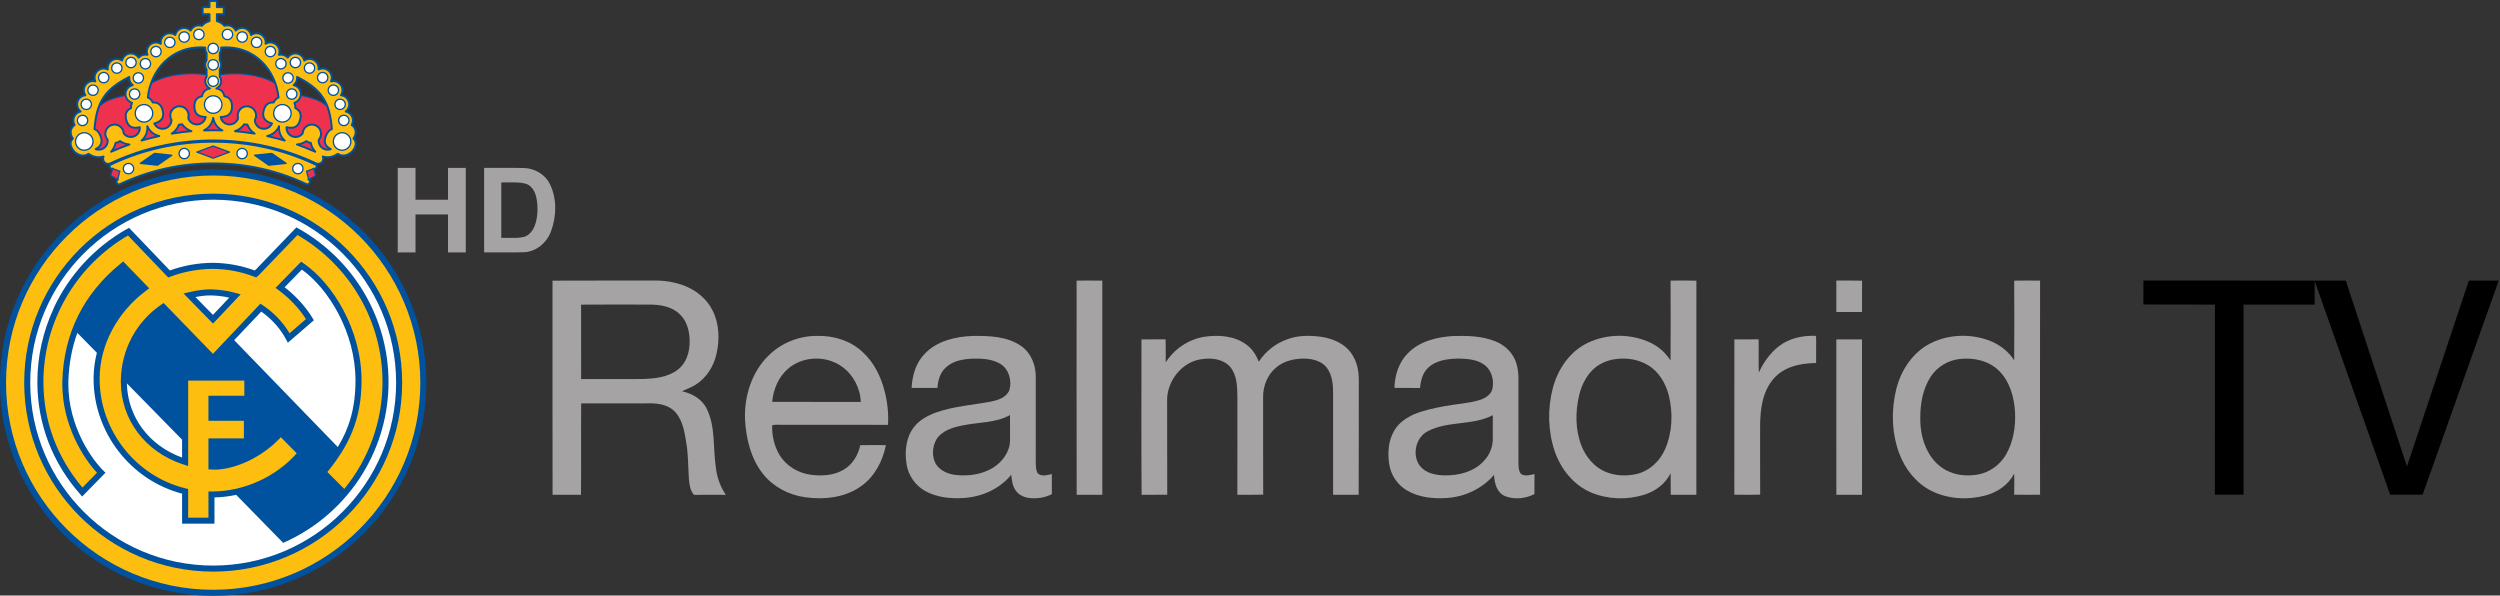 <?xml version="1.0" encoding="UTF-8"?>
<svg id="svg43" width="1643.4pt" height="391.5pt" version="1.1" viewBox="0 0 1643.4 391.5" xmlns="http://www.w3.org/2000/svg" xmlns:cc="http://creativecommons.org/ns#" xmlns:dc="http://purl.org/dc/elements/1.1/" xmlns:rdf="http://www.w3.org/1999/02/22-rdf-syntax-ns#">
 <rect x="0" y="0" width="1643.4" height="391.5" fill="#333333" stroke="none"/>
 <g id="g1015" transform="matrix(.751 0 0 .751 -66.566 -18.343)">
  <g id="g998">
   <g id="#a5a3a4ff" fill="#a5a3a4">
    <path id="path17" d="m572.25 270.08c29.57-0.19 59.15 0 88.72-0.11 8.77-0.08 17.62 1.18 25.87 4.24 10.84 3.97 20.59 11.72 25.65 22.24 5.75 11.57 6.17 25.17 3.34 37.6-2.38 10.98-8.86 21.29-18.52 27.24-3.66 2.34-7.83 3.65-11.68 5.6 9 1.99 17.84 7.05 21.81 15.74 7.55 15.72 5.24 33.69 7.73 50.49 0.93 8.74 3.82 17.21 8.81 24.46-9.29-0.07-18.58-0.14-27.86 0.02-3.47-3.7-3.95-9.02-4.49-13.81-0.77-11.28-0.47-22.66-2.63-33.8-1.54-9.72-3.68-20.64-11.78-27.15-7.45-5.82-17.33-5.51-26.27-5.32-17.87-0.01-35.74 0.01-53.61-0.01-0.24 26.67 0.09 53.36-0.16 80.03-8.3-0.06-16.59 0-24.88-0.03-0.12-62.48-0.04-124.95-0.05-187.43m25.02 21c0 21.72-0.05 43.44 0.03 65.16 17.88-0.07 35.75 0.05 53.62-0.05 10.68-0.38 22.28-1.43 31.01-8.23 7.64-5.73 10.47-15.74 10.35-24.92-0.01-8.5-2.25-17.68-8.72-23.62-6.93-6.84-17.21-8.4-26.55-8.39-19.92-0.02-39.83-0.11-59.74 0.05z"/>
    <path id="path19" d="m1031 270.04c7.5-0.07 15-0.11 22.5 0.02 0.02 62.49 0.04 124.98-0.01 187.47-7.48-0.04-14.95 0-22.43-0.02-0.16-62.49-0.04-124.98-0.06-187.47z"/>
    <path id="path21" d="m1550.9 270.05c7.53-0.09 15.07-0.14 22.61 0.04-0.02 62.48 0.03 124.96-0.03 187.44-7.48-0.03-14.95 0-22.42-0.01-0.13-6.32-0.12-12.63-0.13-18.95-4.51 9.44-13.52 16.02-23.38 18.99-15 4.6-31.7 4.02-46.2-2.05-15.37-6.49-26.55-20.56-31.87-36.11-5.98-17.81-6.34-37.38-1.58-55.51 4.41-16.47 14.9-32.02 30.64-39.42 17.28-8.29 38.49-8.14 55.68 0.37 6.76 3.45 12.61 8.7 16.66 15.14 0.16-23.31 0.15-46.62 0.02-69.93m-46.55 68.52c-6.76 0.59-13.34 3.03-18.79 7.08-7.62 6.02-12.29 15.02-14.58 24.33-3.55 14.75-3.61 30.78 2.09 45.01 3.77 9.38 10.7 17.74 19.99 22.02 8.72 3.94 18.78 4.44 28.05 2.33 11.35-2.69 20.64-11.4 25.12-22.04 6.32-14.66 6.91-31.5 3.09-46.9-2.74-10.53-8.7-20.87-18.34-26.43-7.92-4.78-17.52-6.36-26.63-5.4z"/>
    <path id="path23" d="m1696 270c7.51 0.04 15.02-0.12 22.53 0.11-0.06 9.14 0.01 18.27-0.04 27.41-7.5-0.01-14.99-0.01-22.47 0.01-0.06-9.18-0.04-18.36-0.02-27.53z"/>
    <path id="path25" d="m1851.7 270.08c7.54-0.15 15.09-0.12 22.65-0.03-0.12 62.47-0.09 124.94-0.02 187.41-7.56 0.07-15.12 0.12-22.67-0.01 0.16-6.16 0.15-12.33 0.05-18.49-4.93 9.68-14.48 16.2-24.77 19.07-15.75 4.27-33.23 3.33-47.94-4.01-13.22-6.78-23.03-19.16-28.04-33-6.59-17.97-7.04-37.96-2.39-56.44 4.23-16.55 14.63-32.1 30.21-39.81 16.05-7.99 35.59-8.41 52.2-1.83 8.38 3.41 15.73 9.23 20.71 16.82 0.13-23.22 0.12-46.45 0.01-69.68m-47.22 68.53c-10.49 1.01-20.37 6.89-26.05 15.8-6.7 10.52-8.98 23.3-8.94 35.61-0.14 9.99 1.69 20.17 6.37 29.07 4.04 7.99 10.71 14.82 19.05 18.26 7.85 3.5 16.79 3.85 25.17 2.41 10.16-1.89 19.18-8.44 24.38-17.33 6.5-11.27 8.65-24.6 7.95-37.46-0.74-12.83-4.43-26.34-13.71-35.67-8.74-9.01-22.06-12.02-34.22-10.69z"/>
    <path id="path27" d="m1645.6 327.55c9.06-7.03 20.91-9.62 32.21-9.17 0.94 1.26 0.3 3.13 0.54 4.64-0.05 6.38-0.07 12.77-0.04 19.16-10.51 0.17-21.48 1.77-30.39 7.71-8.05 5.31-13.25 14.04-15.78 23.19-2.4 8.76-2.96 17.9-2.85 26.94 0.06 19.12-0.1 38.25 0.07 57.37-7.55 0.23-15.1 0.17-22.64 0.03 0.06-45.31 0.01-90.61 0.03-135.92 7.07-0.01 14.14 0.05 21.22-0.09 0.25 9.72-0.17 19.46 0.2 29.19 3.91-8.9 9.8-16.99 17.43-23.05z"/>
    <path id="path29" d="m761.01 335.98c11.18-11.36 27.11-17.69 43.01-17.54 14.24-0.37 29 4.09 39.51 13.97 10.02 9.04 16.23 21.63 19.48 34.58 2.43 9.54 3.51 19.46 2.93 29.3-30.3-0.07-60.61-0.02-90.91-0.04-3.48 0.22-7.24-0.55-10.52 0.47-0.23 9.08 1.86 18.35 6.59 26.17 5.74 9.38 16.03 15.48 26.82 17.03 9.69 1.36 20.13 0.82 28.79-4.16 7.98-4.44 13.14-12.85 14.91-21.66 7.49-0.18 14.99-0.1 22.48-0.05-2.8 13.85-9.74 27.39-21.45 35.73-14.13 10.28-32.66 12.27-49.56 9.84-14.09-2-27.57-9-36.47-20.22-10.7-13.34-14.88-30.66-15.83-47.44-0.9-20.26 5.63-41.48 20.22-55.98m17.82 10.83c-8.61 7.27-13.34 18.31-14.25 29.4 25.84 0.05 51.67 0.04 77.5 0.01-0.4-12.07-6.61-23.85-16.45-30.86-13.62-9.88-33.87-9.37-46.8 1.45z"/>
    <path id="path31" d="m898.04 334.11c10.69-11.31 26.89-15.12 41.93-15.62 14.48-0.2 30.28 0.25 42.6 8.87 8.54 5.95 12.64 16.48 12.69 26.63 0.03 24.66 0.03 49.32-0.01 73.98 0.18 3.64-0.23 7.75 1.88 10.92 3.44 2.9 8.26 1.36 12.18 0.47-0.08 5.87-0.04 11.74 0.02 17.61-5.89 3.06-12.68 4.04-19.23 3.42-4.86-0.52-9.92-2.62-12.59-6.91-2.72-3.96-3.23-8.87-3.71-13.51-9.92 12.2-25.32 19.2-40.86 20.3-11.66 0.85-23.9-0.28-34.31-5.97-8.66-4.8-14.89-13.56-16.45-23.35-1.72-10.84-0.75-22.91 5.95-32 4.86-6.77 12.52-10.83 20.2-13.6 15.4-5.38 31.8-6.38 47.71-9.42 6.18-1.27 13.35-3.53 16.04-9.83 2.53-8.26-0.21-18.61-7.91-23.21-6.94-4.16-15.34-4.65-23.24-4.55-8.66 0.27-18.18 1.66-24.63 7.99-4.87 4.48-6.67 11.23-7.09 17.63-7.55 0.09-15.1 0.05-22.65 0 0.57-10.8 3.73-21.96 11.48-29.85m33 62.73c-8.5 1.69-17.93 4.5-22.79 12.29-3.55 6.38-4.13 14.71-0.58 21.23 3.65 6.02 10.63 8.98 17.39 9.8 11.21 1.21 23.1-0.35 32.83-6.34 8.14-5.12 14.68-13.87 14.84-23.77 0.01-7.44-0.01-14.88-0.02-22.32-12.72 7.07-27.8 6.16-41.67 9.11z"/>
    <path id="path33" d="m1109 341.63c7.54-11.79 20.04-20.28 33.92-22.43 12.51-1.84 26.45-0.87 36.86 7 5.08 3.65 8.43 9.11 10.7 14.84 5.89-8.99 14.72-16.08 24.9-19.61 9.42-3.58 19.78-3.53 29.64-2.19 9.8 1.46 19.9 5.56 25.95 13.76 5.18 6.81 7.11 15.56 7.05 24-0.11 33.52 0.12 67.04-0.12 100.55-7.46-0.09-14.92-0.01-22.38-0.03-0.07-29.16-0.05-58.32-0.01-87.48 0.15-8.22-0.49-17.16-5.66-23.95-4.3-5.4-11.46-7.38-18.08-7.74-9.1-0.29-18.73 1.63-25.87 7.57-7.7 6.25-11.78 16.27-11.64 26.08 0.06 28.47-0.1 56.94 0.08 85.41-7.55 0.22-15.1 0.07-22.65 0.1 0.11-28.82 0.05-57.65 0.03-86.48-0.11-8.75-0.45-18.37-6.27-25.45-6.25-7.1-16.71-8.14-25.53-6.69-17.37 2.55-30.42 19.92-29.68 37.17 0.13 27.13-0.05 54.27 0.1 81.41-7.48 0.11-14.96-0.03-22.44 0.1-0.36-45.35-0.1-90.71-0.13-136.06 7.04-0.04 14.08 0.03 21.13-0.06 0.21 6.72 0.07 13.45 0.1 20.18z"/>
    <path id="path35" d="m1320.8 333.8c10.33-10.79 25.8-14.48 40.23-15.27 12.33-0.33 25.11 0 36.69 4.72 8.63 3.44 15.87 10.71 18.34 19.78 2.25 7.11 1.62 14.64 1.69 21.98 0.02 22-0.02 44.01 0.02 66.01 0.18 2.92 0.25 6.48 2.64 8.55 3.53 1.94 7.7 0.57 11.39-0.2-0.08 5.84-0.03 11.68-0.05 17.53-7.75 3.95-17.39 5.03-25.56 1.84-7.37-2.95-9.52-11.49-9.8-18.65-10.3 12.05-25.66 19.27-41.41 20.24-11.84 0.79-24.33-0.45-34.74-6.57-8.22-4.77-14.02-13.28-15.55-22.65-1.61-10.12-0.88-21.13 4.51-30.08 3.96-6.66 10.65-11.14 17.63-14.17 8.38-3.43 17.31-5.22 26.17-6.91 10.44-1.97 21.21-2.41 31.4-5.6 4.81-1.59 9.89-4.95 10.72-10.35 1.31-7.23-0.98-15.57-7.02-20.11-6.58-4.94-15.2-5.46-23.12-5.61-9.25 0.25-19.6 1.41-26.48 8.28-4.73 4.53-6.29 11.19-6.91 17.48-7.46-0.09-14.92 0.03-22.38-0.1 0.27-10.93 3.75-22.25 11.59-30.14m17.87 67.94c-10.92 5.32-14.4 21.15-7.03 30.67 5.09 6.27 13.69 8.01 21.37 8.11 12.53 0.32 26.09-3.25 34.69-12.87 4.98-5.2 7.75-12.42 7.59-19.61-0.01-6.74-0.05-13.47 0.01-20.21-17.57 9.27-39.01 4.77-56.63 13.91z"/>
    <path id="path37" d="m1696 321.49c7.49 0.01 14.98 0 22.47-0.01 0.07 45.35 0.03 90.69 0.02 136.04-7.5-0.01-14.99-0.01-22.47 0.01-0.06-45.35-0.03-90.7-0.02-136.04z"/>
   </g>
   <g id="#000000ff">
    <path id="path40" d="m1964.8 269.96 177.12 0.1 53.55 162.65 54.15-162.65 26.18-0.02-66.64 187.38h-28.39l-66.05-186.94-0.09 20.57-62.21-0.03 0.01 166.41-25.09 0.01 0.04-166.39-62.62-0.1z"/>
   </g>
  </g>
 </g>
 <g id="g1002" transform="matrix(.692 0 0 .692 -.944 13.285)">
  <path id="path3" d="m338.24 112.26c1.195-1.803 1.917-3.772 1.917-5.778 0-0.564-0.05-1.128-0.149-1.689-0.398-2.248-1.615-4.156-3.393-5.512 0.602-1.272 0.985-2.641 0.985-4.059 0-3.958-2.464-7.482-6.047-8.917 1.584-1.75 2.502-3.987 2.502-6.391 0-4.542-3.124-8.327-7.432-9.319 0.616-1.291 1.034-2.665 1.034-4.112 0-5.297-4.31-9.606-9.605-9.606-0.306 0-0.613 0.094-0.921 0.125 0.218-0.805 0.365-1.625 0.365-2.468 0-5.298-4.31-9.608-9.604-9.608-0.989 0-1.954 0.208-2.892 0.508-0.016-5.286-4.317-9.581-9.607-9.581-1.595 0-3.097 0.489-4.48 1.236-1.342-3.788-4.869-6.492-8.949-6.492-2.912 0-5.573 1.361-7.395 3.597-1.74-1.54-3.968-2.448-6.313-2.448 0 0-0.385 0.044-0.672 0.079 0.147-0.668 0.242-1.346 0.242-2.039 0-5.299-4.311-9.609-9.609-9.609-1.223 0-2.403 0.318-3.538 0.775-0.026-2.53-1.014-4.906-2.804-6.698-1.814-1.815-4.228-2.814-6.795-2.814-1.681 0-3.26 0.542-4.71 1.375-1.347-3.757-4.861-6.439-8.928-6.439-2.193 0-4.246 0.767-5.938 2.109-1.743-2.761-4.742-4.551-8.049-4.551-0.853 0-1.69 0.195-2.521 0.423-1.576-1.67-3.494-3.022-5.651-3.847 0 0-0.507-0.162-0.965-0.309v-4.997h5.609c0.517 0 0.936-0.418 0.936-0.935v-6.65c0-0.516-0.419-0.935-0.936-0.935h-5.609v-4.956c0-0.516-0.418-0.935-0.936-0.935h-7.006c-0.517 0-0.935 0.419-0.935 0.935v4.956h-5.602c-0.517 0-0.935 0.418-0.935 0.935v6.65c0 0.517 0.418 0.935 0.935 0.935h5.602v4.997c-0.47 0.151-0.963 0.309-0.963 0.309-2.156 0.824-4.074 2.175-5.654 3.847-0.83-0.229-1.668-0.424-2.52-0.424-3.308 0-6.307 1.79-8.049 4.551-1.691-1.343-3.747-2.109-5.938-2.109-4.065 0-7.58 2.682-8.928 6.438-1.446-0.832-3.023-1.374-4.71-1.374-5.264 0-9.543 4.259-9.597 9.512-1.138-0.457-2.319-0.775-3.539-0.775-5.299 0-9.61 4.311-9.61 9.609 0 0.689 0.097 1.368 0.246 2.039-0.291-0.034-0.677-0.079-0.677-0.079-2.34 0-4.567 0.908-6.312 2.447-1.815-2.236-4.472-3.597-7.387-3.597-4.094 0-7.618 2.705-8.947 6.493-1.394-0.748-2.899-1.237-4.492-1.237-5.287 0-9.586 4.294-9.603 9.579-0.938-0.3-1.896-0.506-2.886-0.506-5.298 0-9.608 4.311-9.608 9.608 0 0.845 0.145 1.664 0.36 2.468-0.308-0.03-0.615-0.125-0.92-0.125-5.297 0-9.606 4.309-9.606 9.606 0 1.45 0.418 2.824 1.039 4.112-4.309 0.993-7.432 4.777-7.432 9.318 0 2.403 0.917 4.64 2.499 6.391-3.58 1.437-6.042 4.96-6.042 8.917 0 1.417 0.379 2.786 0.975 4.058-1.776 1.357-2.991 3.268-3.389 5.517-0.099 0.56-0.148 1.123-0.148 1.686 0 2.006 0.721 3.975 1.916 5.778-1.277 1.32-1.982 2.985-1.982 4.906 0 0.048 0 0.096 1e-3 0.145 0.065 3.753 2.579 7.405 4.888 9.209 4.331 3.384 9.048 3.848 13.077 1.453 3.792 2.709 8.524 3.689 13.055 2.742-0.045 0.289-0.194 0.563-0.194 0.854 0 0.847 0.187 1.695 0.561 2.487 0.675 1.447 1.846 2.536 3.293 3.062 0.904 0.328 1.859 0.386 2.794 0.23-0.095 0.157-0.175 0.324-0.238 0.5-0.278 0.771-0.222 1.669 0.153 2.464 0.35 0.745 0.969 1.311 1.742 1.59 0.206 0.075 0.415 0.104 0.626 0.121l-1.348 5.506c-0.067 0.275 0.058 0.561 0.305 0.699l5.53 3.078c-0.475 0.601-0.747 1.344-0.747 2.114 0 0.478 0.1 0.962 0.312 1.423 0.839 1.769 2.721 2.511 4.382 1.737 27.567-13.008 57.224-19.602 88.15-19.602 30.928 0 60.586 6.594 88.152 19.6 1.672 0.78 3.552 0.036 4.377-1.73 0.217-0.464 0.32-0.953 0.32-1.435 0-0.768-0.271-1.507-0.749-2.107l5.525-3.079c0.246-0.137 0.371-0.423 0.305-0.697l-1.349-5.535c1-0.121 1.917-0.701 2.379-1.684 0.215-0.458 0.324-0.951 0.324-1.434 0-0.353-0.059-0.7-0.176-1.024-0.086-0.237-0.211-0.451-0.352-0.653 2.505 0.425 5.073-0.738 6.206-3.146 0.369-0.787 0.554-1.63 0.554-2.473 0-0.296-0.15-0.573-0.197-0.867 4.531 0.947 9.268-0.033 13.063-2.741 4.025 2.393 8.741 1.929 13.074-1.452 2.308-1.804 4.82-5.455 4.885-9.208 1e-3 -0.048 1e-3 -0.096 1e-3 -0.144 2e-3 -1.921-0.703-3.586-1.981-4.907zm-218.62-42.108c0 0.216 0.035 0.424 0.05 0.637-4.672 1.038-9.998 2.431-14.328 4.132-3.084 1.214-5.646 2.735-7.733 4.271 4.688-9.978 12.627-16.999 25.632-23.765 0.135 2.178 0.986 4.196 2.438 5.798-3.59 1.433-6.059 4.959-6.059 8.927zm77.064-32.228c-0.836 1.35-1.319 2.873-1.319 4.462 0 1.591 0.483 3.116 1.319 4.467v4.157c-15.288-2.203-34.877-0.735-50.156 7.19 7.303-18.274 24.222-32.74 48.841-31.323 5e-3 1.581 0.484 3.095 1.315 4.437v6.61zm14.4 13.086v-4.157c0.833-1.346 1.317-2.87 1.317-4.467 0-1.596-0.484-3.118-1.317-4.462v-6.61c0.828-1.336 1.308-2.849 1.313-4.437 24.619-1.416 41.537 13.049 48.84 31.323-15.279-7.925-34.867-9.393-50.153-7.19zm91.339 23.911c-4.337-1.703-9.656-3.095-14.321-4.132 0.014-0.213 0.05-0.421 0.05-0.637 0-3.966-2.471-7.493-6.062-8.926 1.451-1.602 2.301-3.62 2.437-5.801 13.004 6.767 20.942 13.787 25.629 23.766-2.087-1.536-4.65-3.056-7.733-4.27z" fill="#00529f"/>
  <path id="path5" d="m313.01 121.98c-1.408 0.08-2.814-0.169-4.067-0.86-2.443-1.346-3.933-3.898-3.933-6.643 0-0.175 0.015-0.352 0.026-0.528 0.896-1.086 1.563-2.312 1.918-3.688 0.208-0.804 0.312-1.618 0.312-2.427 0-1.699-0.455-3.374-1.342-4.877-1.313-2.225-3.415-3.804-5.92-4.447-5.146-1.327-10.418 1.788-11.755 6.944-2e-3 9e-3 -0.148 1.04-0.229 1.616-1.868 2.354-4.91 3.406-7.831 2.656-3.258-0.839-5.462-3.682-5.624-6.957 6.893 1.341 11.112-1.236 12.829-7.928 0.358-1.392 0.537-2.679 0.537-3.863 0-3.609-1.729-6.245-5.096-8.054 2e-3 -0.109 0.011-0.222 0.011-0.33 0-1.356-0.273-2.559-0.693-3.668 2.95-1.226 5.123-3.815 5.771-6.891 4.592 1.023 9.797 2.39 14.033 4.053 3.937 1.549 7.004 3.638 9.274 5.58 2.351 5.904 3.714 12.818 4.411 21.231-2.36 1.016-4.274 3.271-5.648 6.855-0.687 1.81-1.031 3.468-1.031 4.981 0 2.964 1.387 5.346 4.047 7.245z" fill="#ee324e"/>
  <path id="path7" d="m258.35 98.605c-1.727 2.784-5.001 4.222-8.259 3.383-3.229-0.829-5.527-3.718-5.662-7.044 0.726-1.374 1.146-2.896 1.146-4.461 0-5.323-4.329-9.654-9.65-9.654-5.324 0-9.655 4.331-9.655 9.654 0 0.801 0.154 1.582 0.354 2.349-1.019 3.158-3.888 5.281-7.211 5.281-3.362 0-6.144-2.227-7.114-5.354 6.951-0.438 10.385-3.972 10.385-10.854 0-5.855-2.459-9.266-7.455-10.455-0.826-3.489-2.877-5.78-6.07-6.894 1.999-1.592 3.238-4.002 3.238-6.63 0-1.6-0.484-3.121-1.317-4.462v-1.191c15.51-2.273 35.576-0.728 50.825 7.688 1.513 4.186 2.538 8.544 3.036 12.941-1.727 0.859-3.127 2.292-4.177 4.284-5.128-0.085-8.34 2.63-9.799 8.294-0.356 1.387-0.536 2.671-0.536 3.855-1e-3 4.521 2.642 7.564 7.921 9.27z" fill="#ee324e"/>
  <path id="path9" d="m198.6 64.556c-3.193 1.113-5.244 3.406-6.07 6.894-4.998 1.189-7.457 4.6-7.457 10.455 0 6.882 3.434 10.415 10.392 10.854-0.977 3.127-3.76 5.354-7.122 5.354-3.274 0-6.204-2.171-7.202-5.281 0.196-0.772 0.346-1.556 0.346-2.349 0-2.58-1.004-5.004-2.827-6.827-1.823-1.824-4.247-2.828-6.827-2.828-5.325 0-9.656 4.331-9.656 9.654 0 1.547 0.424 3.071 1.153 4.461-0.132 3.326-2.432 6.214-5.665 7.044-3.258 0.84-6.532-0.599-8.255-3.383 5.28-1.706 7.922-4.749 7.922-9.271 0-1.184-0.179-2.468-0.535-3.854-1.461-5.664-4.672-8.379-9.8-8.294-1.044-1.99-2.447-3.422-4.181-4.285 0.499-4.396 1.524-8.754 3.036-12.939 15.25-8.417 35.317-9.961 50.829-7.688v1.191c-0.836 1.347-1.319 2.869-1.319 4.462 1e-3 2.628 1.239 5.037 3.238 6.63z" fill="#ee324e"/>
  <path id="path11" d="m124.92 82.927c-3.365 1.807-5.091 4.441-5.091 8.051 0 1.186 0.18 2.474 0.538 3.866 1.714 6.695 5.933 9.272 12.823 7.928-0.155 3.274-2.361 6.117-5.628 6.957-2.919 0.75-5.965-0.303-7.827-2.656-0.072-0.503-0.229-1.604-0.229-1.604-1.333-5.168-6.606-8.284-11.758-6.956-2.499 0.642-4.598 2.219-5.911 4.441-0.889 1.505-1.344 3.185-1.344 4.887 0 0.807 0.102 1.62 0.309 2.421 0.351 1.373 1.019 2.599 1.918 3.689 0.012 0.173 0.025 0.346 0.025 0.518 0 2.751-1.488 5.308-3.929 6.652-1.254 0.69-2.662 0.939-4.067 0.861 2.658-1.898 4.044-4.28 4.044-7.241 0-1.514-0.345-3.172-1.033-4.982-1.364-3.584-3.28-5.84-5.652-6.858 0.697-8.411 2.061-15.324 4.411-21.227 2.271-1.943 5.337-4.034 9.276-5.584 4.229-1.661 9.44-3.029 14.038-4.053 0.648 3.076 2.819 5.666 5.769 6.892-0.421 1.115-0.693 2.319-0.693 3.669 0 0.108 9e-3 0.22 0.011 0.329z" fill="#ee324e"/>
  <path id="path13" d="m286.98 118.38c1.935-0.513 3.761-1.331 5.415-2.449 0.87 0.564 1.798 1.018 2.807 1.275 2e-3 0 0.306 0.055 0.611 0.111 0.438 1.915 1.214 3.766 2.268 5.466-3.671-1.563-7.376-3.032-11.101-4.403z" fill="#ee324e"/>
  <path id="path15" d="m203.88 103.6s-2.912 0.054-5.49 0.102c2.504-1.907 4.4-4.446 5.49-7.387 1.091 2.94 2.986 5.479 5.491 7.387-2.578-0.049-5.491-0.102-5.491-0.102z" fill="#ee324e"/>
  <path id="path17-0" d="m109.68 122.79c1.056-1.7 1.831-3.552 2.264-5.465 0.308-0.056 0.615-0.112 0.615-0.112 1.003-0.256 1.934-0.71 2.809-1.275 1.635 1.104 3.478 1.927 5.421 2.445-3.736 1.376-7.442 2.846-11.109 4.407z" fill="#ee324e"/>
  <path id="path19-6" d="m138.83 112.53c1.896-2.455 2.988-5.394 3.301-8.473 1.775 2.576 4.227 4.573 7.109 5.809-3.513 0.814-6.985 1.704-10.41 2.664z" fill="#ee324e"/>
  <path id="path21-9" d="m167.75 106.33c1.85-1.764 3.294-3.888 4.232-6.225 0.674-0.011 1.333-0.144 1.989-0.292 1.497 2.054 3.445 3.767 5.699 5.025-3.976 0.398-7.953 0.895-11.92 1.492z" fill="#ee324e"/>
  <path id="path23-1" d="m228.08 104.84c2.253-1.257 4.204-2.97 5.707-5.025 0.65 0.148 1.306 0.281 1.981 0.292 0.941 2.339 2.386 4.463 4.234 6.225-3.965-0.596-7.943-1.094-11.922-1.492z" fill="#ee324e"/>
  <path id="path25-3" d="m258.52 109.87c2.884-1.236 5.335-3.233 7.108-5.809 0.315 3.079 1.409 6.018 3.305 8.474-3.425-0.96-6.899-1.85-10.413-2.665z" fill="#ee324e"/>
  <path id="path27-0" d="m186.02 13.538c0-2.354 1.918-4.27 4.276-4.27 2.354 0 4.271 1.915 4.271 4.27s-1.916 4.271-4.271 4.271c-2.357 0-4.276-1.916-4.276-4.271z" fill="#fff"/>
  <path id="path29-2" d="m199.61 26.851c0-2.356 1.916-4.272 4.271-4.272s4.271 1.917 4.271 4.272c0 2.354-1.916 4.269-4.271 4.269s-4.271-1.915-4.271-4.269z" fill="#fff"/>
  <path id="path31-6" d="m199.61 42.386c0-2.355 1.916-4.271 4.271-4.271s4.271 1.917 4.271 4.271c0 2.357-1.916 4.274-4.271 4.274s-4.271-1.917-4.271-4.274z" fill="#fff"/>
  <path id="path33-8" d="m199.61 57.925c0-2.354 1.916-4.269 4.271-4.269s4.271 1.915 4.271 4.269-1.916 4.269-4.271 4.269-4.271-1.915-4.271-4.269z" fill="#fff"/>
  <path id="path35-2" d="m172.05 15.983c0-1.141 0.444-2.213 1.251-3.019s1.877-1.25 3.016-1.25c2.354 0 4.27 1.915 4.27 4.269 0 2.353-1.915 4.268-4.27 4.268-2.353 0-4.267-1.915-4.267-4.268z" fill="#fff"/>
  <path id="path37-2" d="m158.4 21.048c0-2.355 1.916-4.271 4.271-4.271 2.354 0 4.269 1.917 4.269 4.271 0 2.353-1.915 4.268-4.269 4.268-2.355-1e-3 -4.271-1.915-4.271-4.268z" fill="#fff"/>
  <path id="path39" d="m145.27 29.786c0-2.355 1.917-4.271 4.273-4.271 1.138 0 2.209 0.445 3.015 1.251 0.807 0.807 1.25 1.879 1.25 3.02 0 2.355-1.914 4.271-4.266 4.271-2.355 0-4.272-1.916-4.272-4.271z" fill="#fff"/>
  <path id="path41" d="m135.23 41.354c0-2.355 1.914-4.272 4.265-4.272 2.355 0 4.272 1.917 4.272 4.272 0 2.352-1.917 4.265-4.272 4.265-2.352 0-4.265-1.914-4.265-4.265z" fill="#fff"/>
  <path id="path43" d="m121.53 40.202c0-2.352 1.917-4.265 4.274-4.265 1.139 0 2.21 0.444 3.016 1.25 0.806 0.805 1.25 1.876 1.25 3.016 0 2.357-1.914 4.275-4.266 4.275-2.357-1e-3 -4.274-1.919-4.274-4.276z" fill="#fff"/>
  <path id="path45" d="m108.09 45.462c0-2.355 1.917-4.272 4.274-4.272 2.352 0 4.265 1.917 4.265 4.272 0 2.354-1.914 4.271-4.265 4.271-2.357-1e-3 -4.274-1.917-4.274-4.271z" fill="#fff"/>
  <path id="path47" d="m95.597 54.534c0-2.354 1.917-4.27 4.275-4.27 2.351 0 4.265 1.916 4.265 4.27 0 2.355-1.914 4.272-4.265 4.272-2.357 0-4.275-1.917-4.275-4.272z" fill="#fff"/>
  <path id="path49" d="m85.439 66.483c0-2.356 1.914-4.273 4.265-4.273 2.356 0 4.274 1.917 4.274 4.273 0 2.354-1.918 4.27-4.274 4.27-2.352-1e-3 -4.265-1.916-4.265-4.27z" fill="#fff"/>
  <path id="path51" d="m79.041 79.913c0-2.352 1.917-4.266 4.274-4.266 2.355 0 4.271 1.914 4.271 4.266 0 2.357-1.917 4.276-4.271 4.276-2.357 0-4.274-1.918-4.274-4.276z" fill="#fff"/>
  <path id="path53" d="m75.496 95.222c0-2.352 1.917-4.265 4.271-4.265s4.269 1.913 4.269 4.265c0 2.355-1.915 4.272-4.269 4.272-2.355 0-4.271-1.917-4.271-4.272z" fill="#fff"/>
  <path id="path55" d="m128.51 54.835c0-1.14 0.445-2.213 1.253-3.021 0.808-0.807 1.879-1.252 3.017-1.252 2.354 0 4.269 1.917 4.269 4.273 0 2.354-1.915 4.27-4.269 4.27-2.354-1e-3 -4.27-1.916-4.27-4.27z" fill="#fff"/>
  <path id="path57" d="m124.95 70.152c0-2.354 1.914-4.269 4.265-4.269 2.355 0 4.271 1.916 4.271 4.269 0 2.354-1.917 4.27-4.271 4.27-2.352 0-4.265-1.915-4.265-4.27z" fill="#fff"/>
  <path id="path59" d="m196.2 80.123c0-4.235 3.444-7.681 7.679-7.681s7.681 3.446 7.681 7.681-3.445 7.682-7.681 7.682c-4.234 0-7.679-3.447-7.679-7.682z" fill="#fff"/>
  <path id="path61" d="m134.23 95.054c-1.768-1.043-3.023-2.714-3.535-4.704-1.052-4.103 1.429-8.298 5.531-9.351 4.101-1.055 8.297 1.425 9.354 5.529 1.056 4.097-1.423 8.291-5.525 9.349-1.99 0.512-4.058 0.22-5.825-0.823z" fill="#fff"/>
  <path id="path63" d="m74.685 118.91c-2.038-3.709-0.682-8.391 3.027-10.434 1.8-0.991 3.879-1.22 5.852-0.647 1.969 0.573 3.598 1.878 4.584 3.674v1e-3c2.042 3.707 0.685 8.386-3.024 10.431-3.708 2.041-8.391 0.684-10.439-3.025z" fill="#fff"/>
  <path id="path65" d="m213.19 13.538c0-1.141 0.444-2.214 1.249-3.021 0.805-0.805 1.874-1.249 3.013-1.249 2.357 0 4.275 1.915 4.275 4.27s-1.918 4.271-4.275 4.271c-2.351 0-4.262-1.916-4.262-4.271z" fill="#fff"/>
  <path id="path67" d="m227.18 15.983c0-2.354 1.911-4.269 4.263-4.269 2.355 0 4.273 1.915 4.273 4.269 0 2.353-1.918 4.268-4.273 4.268-2.352 0-4.263-1.915-4.263-4.268z" fill="#fff"/>
  <path id="path69" d="m240.81 21.048c0-2.355 1.915-4.271 4.268-4.271 2.356 0 4.273 1.917 4.273 4.271 0 2.353-1.917 4.268-4.273 4.268-2.353-1e-3 -4.268-1.915-4.268-4.268z" fill="#fff"/>
  <path id="path71" d="m253.95 29.786c0-2.355 1.915-4.271 4.268-4.271 2.356 0 4.272 1.917 4.272 4.271 0 2.355-1.916 4.271-4.272 4.271-2.353 0-4.268-1.916-4.268-4.271z" fill="#fff"/>
  <path id="path73" d="m263.98 41.354c0-2.355 1.915-4.272 4.271-4.272 1.14 0 2.21 0.444 3.017 1.25 0.806 0.806 1.251 1.88 1.251 3.022 0 2.352-1.915 4.265-4.268 4.265-2.356 0-4.271-1.914-4.271-4.265z" fill="#fff"/>
  <path id="path75" d="m277.69 40.202c0-2.352 1.918-4.265 4.274-4.265 2.353 0 4.268 1.914 4.268 4.265 0 2.357-1.915 4.275-4.268 4.275-2.356 0-4.274-1.918-4.274-4.275z" fill="#fff"/>
  <path id="path77" d="m291.12 45.462c0-2.355 1.913-4.272 4.265-4.272 2.357 0 4.275 1.917 4.275 4.272 0 2.354-1.918 4.271-4.275 4.271-2.352-1e-3 -4.265-1.917-4.265-4.271z" fill="#fff"/>
  <path id="path79" d="m303.61 54.534c0-2.354 1.917-4.27 4.273-4.27 2.353 0 4.266 1.916 4.266 4.27 0 2.355-1.913 4.272-4.266 4.272-2.356 0-4.273-1.917-4.273-4.272z" fill="#fff"/>
  <path id="path81" d="m313.78 66.483c0-2.356 1.917-4.273 4.272-4.273 2.354 0 4.271 1.917 4.271 4.273 0 2.354-1.917 4.27-4.271 4.27-2.355-1e-3 -4.272-1.916-4.272-4.27z" fill="#fff"/>
  <path id="path83" d="m320.18 79.913c0-2.352 1.914-4.266 4.268-4.266s4.271 1.914 4.271 4.266c0 2.357-1.916 4.276-4.271 4.276-2.354 0-4.268-1.918-4.268-4.276z" fill="#fff"/>
  <path id="path85" d="m323.72 95.222c0-2.352 1.918-4.265 4.275-4.265 2.352 0 4.264 1.913 4.264 4.265 0 2.355-1.912 4.272-4.264 4.272-2.357 0-4.275-1.917-4.275-4.272z" fill="#fff"/>
  <path id="path87" d="m270.71 54.835c0-2.356 1.916-4.273 4.271-4.273s4.269 1.917 4.269 4.273c0 2.354-1.914 4.27-4.269 4.27s-4.271-1.916-4.271-4.27z" fill="#fff"/>
  <path id="path89" d="m274.26 70.152c0-2.354 1.916-4.269 4.273-4.269 2.354 0 4.271 1.916 4.271 4.269 0 2.354-1.916 4.27-4.271 4.27-2.357 0-4.273-1.915-4.273-4.27z" fill="#fff"/>
  <path id="path91" d="m267.71 95.877c-1.989-0.512-3.658-1.766-4.7-3.532-1.042-1.764-1.335-3.831-0.823-5.816v-1e-3c0.509-1.987 1.761-3.656 3.524-4.7 1.767-1.046 3.836-1.34 5.824-0.829s3.658 1.765 4.701 3.532c1.044 1.766 1.337 3.832 0.825 5.819-0.513 1.991-1.766 3.663-3.532 4.706-1.765 1.041-3.831 1.333-5.819 0.821z" fill="#fff"/>
  <path id="path93" d="m322.63 121.94c-1.801-0.993-3.107-2.627-3.677-4.601-0.567-1.967-0.335-4.037 0.654-5.829 0 0 1e-3 -1e-3 1e-3 -2e-3 0.985-1.797 2.614-3.102 4.586-3.675 1.973-0.573 4.048-0.343 5.845 0.647 1.798 0.987 3.103 2.614 3.675 4.582 0.573 1.972 0.345 4.051-0.646 5.854-2.043 3.709-6.727 5.066-10.438 3.024z" fill="#fff"/>
  <path id="path95" d="m172.13 126.67c0-1.139 0.445-2.212 1.253-3.019 0.807-0.807 1.878-1.252 3.017-1.252 2.358 0 4.276 1.916 4.276 4.271s-1.918 4.272-4.276 4.272c-2.354 0-4.27-1.916-4.27-4.272z" fill="#fff"/>
  <path id="path97" d="m119.16 140.99c0-1.141 0.444-2.214 1.251-3.021 0.806-0.806 1.877-1.25 3.015-1.25 2.357 0 4.274 1.917 4.274 4.272 0 2.356-1.917 4.273-4.274 4.273-2.353 0-4.266-1.917-4.266-4.274z" fill="#fff"/>
  <path id="path99" d="m203.88 120.19c0.382 0.142 11.163 4.16 13.668 5.093-2.505 0.935-13.286 4.954-13.668 5.097-0.382-0.143-11.159-4.163-13.664-5.097 2.505-0.934 13.282-4.951 13.664-5.093z" fill="#ee324e"/>
  <path id="path101" d="m108.66 141.74c0.989 0.363 4.931 1.813 5.745 2.112-0.217 0.848-1.371 5.363-1.672 6.542-1.053-0.585-4.8-2.671-5.449-3.032 0.176-0.72 1.126-4.602 1.376-5.622z" fill="#ee324e"/>
  <path id="path103" d="m227.09 126.67c0-2.355 1.914-4.271 4.266-4.271 2.358 0 4.279 1.916 4.279 4.271s-1.921 4.272-4.279 4.272c-2.352 0-4.266-1.916-4.266-4.272z" fill="#fff"/>
  <path id="path105" d="m280.06 140.99c0-2.355 1.913-4.272 4.266-4.272 2.352 0 4.266 1.917 4.266 4.272 0 2.356-1.914 4.273-4.266 4.273-2.353 1e-3 -4.266-1.916-4.266-4.273z" fill="#fff"/>
  <path id="path107" d="m300.71 137.94c-30.396-14.323-62.977-21.586-96.838-21.586-33.862 0-66.442 7.263-96.839 21.586-0.248 0.116-0.418 0.3-0.507 0.545-0.11 0.307-0.08 0.683 0.086 1.035 0.139 0.295 0.382 0.518 0.685 0.627 0.302 0.109 0.628 0.093 0.92-0.044 0.225-0.105 0.483-0.117 0.717-0.032 0.234 0.084 0.424 0.259 0.529 0.485l0.083 0.18 5.813 2.137c0.302 0.111 0.472 0.433 0.392 0.745l-1.726 6.752 0.194 0.417c0.217 0.467 0.016 1.021-0.45 1.24-0.757 0.357-1.085 1.27-0.737 2.027 0.335 0.7 1.09 1.21 1.894 0.835 27.815-13.124 57.741-19.778 88.945-19.778 31.205 0 61.133 6.654 88.946 19.777 0.809 0.377 1.563-0.131 1.889-0.83 0.357-0.761 0.028-1.672-0.733-2.031-0.465-0.217-0.666-0.773-0.448-1.24l0.195-0.42-1.727-6.749c-0.08-0.313 0.09-0.634 0.392-0.745l5.811-2.135 0.084-0.182c0.104-0.226 0.295-0.4 0.528-0.485s0.491-0.073 0.717 0.032c0.605 0.285 1.33 0.022 1.614-0.584 0.163-0.347 0.193-0.721 0.082-1.028-0.088-0.248-0.26-0.433-0.511-0.551zm-177.29 8.58c-3.045 0-5.521-2.48-5.521-5.529 0-1.477 0.575-2.865 1.619-3.91 1.043-1.044 2.429-1.618 3.903-1.618 3.049 0 5.53 2.479 5.53 5.528s-2.481 5.529-5.531 5.529zm41.498-17.731-13.529 9.441c-0.124 0.086-0.275 0.125-0.426 0.109l-16.417-1.734c-0.261-0.027-0.478-0.214-0.543-0.468s0.034-0.522 0.25-0.672l13.537-9.436c0.124-0.086 0.275-0.125 0.425-0.109l16.409 1.728c0.261 0.027 0.477 0.214 0.542 0.468s-0.033 0.524-0.248 0.673zm11.475 3.414c-3.047 0-5.525-2.48-5.525-5.528 0-1.475 0.575-2.863 1.621-3.908 1.044-1.044 2.431-1.619 3.905-1.619 3.051 0 5.532 2.479 5.532 5.527-1e-3 3.048-2.483 5.528-5.533 5.528zm43.163-6.327-15.466 5.767c-0.141 0.052-0.297 0.053-0.439 0l-15.461-5.767c-0.246-0.092-0.409-0.326-0.409-0.589 0-0.262 0.163-0.497 0.409-0.589l15.461-5.764c0.142-0.053 0.297-0.052 0.439 0l15.466 5.764c0.246 0.092 0.408 0.327 0.408 0.589 0 0.263-0.162 0.497-0.408 0.589zm11.789 6.327c-3.045 0-5.521-2.48-5.521-5.528 0-3.047 2.477-5.527 5.521-5.527 3.052 0 5.535 2.479 5.535 5.527s-2.483 5.528-5.535 5.528zm41.847 4.403-16.407 1.734c-0.15 0.016-0.301-0.022-0.425-0.109l-13.538-9.441c-0.214-0.149-0.316-0.418-0.25-0.672 0.064-0.254 0.281-0.44 0.542-0.468l16.412-1.728c0.149-0.016 0.3 0.022 0.425 0.109l13.534 9.436c0.215 0.147 0.314 0.417 0.25 0.672-0.065 0.253-0.281 0.44-0.543 0.467zm11.126 9.914c-3.044 0-5.521-2.48-5.521-5.529 0-3.048 2.478-5.528 5.521-5.528 3.045 0 5.521 2.479 5.521 5.528 1e-3 3.049-2.476 5.529-5.521 5.529z" fill="#febe10"/>
  <path id="path109" d="m336.49 113.13c-0.384-0.322-0.446-0.889-0.14-1.286 1.572-2.047 2.215-4.436 1.808-6.727-0.354-1.993-1.484-3.682-3.181-4.753-0.425-0.27-0.562-0.828-0.307-1.263 0.687-1.173 1.05-2.515 1.05-3.882 0-3.637-2.581-6.819-6.138-7.567-0.356-0.075-0.637-0.35-0.719-0.704-0.083-0.354 0.048-0.724 0.335-0.948 1.893-1.479 2.978-3.699 2.978-6.089 0-4.009-3.008-7.317-6.998-7.697-0.326-0.031-0.613-0.231-0.755-0.528s-0.117-0.646 0.064-0.919c0.844-1.273 1.29-2.756 1.29-4.287 0-4.266-3.47-7.736-7.734-7.736-0.67 0-1.354 0.093-2.031 0.277-0.351 0.094-0.724-0.021-0.958-0.298s-0.287-0.664-0.137-0.994c0.464-1.014 0.699-2.09 0.699-3.198 0-4.267-3.469-7.739-7.733-7.739-1.22 0-2.432 0.293-3.504 0.846-0.303 0.156-0.662 0.106-0.945-0.082-0.282-0.189-0.437-0.544-0.409-0.883l0.1-1.215c0-4.268-3.473-7.74-7.74-7.74-1.592 0-3.119 0.484-4.417 1.399-0.255 0.181-0.585 0.22-0.877 0.107s-0.508-0.365-0.574-0.67c-0.779-3.53-3.958-6.092-7.562-6.092-2.639 0-5.072 1.333-6.514 3.567-0.156 0.245-0.42 0.401-0.71 0.425-0.289 0.024-0.573-0.089-0.769-0.304-1.459-1.613-3.543-2.538-5.715-2.538l-1.74 0.204c-0.327 0.038-0.701-0.088-0.902-0.349-0.2-0.259-0.302-0.597-0.183-0.903 0.349-0.889 0.527-1.824 0.527-2.781 0-4.268-3.474-7.74-7.741-7.74-1.435 0-2.85 0.408-4.093 1.18-0.3 0.187-0.678 0.152-0.979-0.034-0.302-0.185-0.468-0.561-0.437-0.914l0.109-1.231c0-2.067-0.805-4.01-2.266-5.472-1.462-1.462-3.404-2.267-5.472-2.267-1.667 0-3.264 0.533-4.618 1.542-0.254 0.189-0.587 0.237-0.885 0.125-0.297-0.11-0.518-0.364-0.587-0.674-0.775-3.51-3.95-6.058-7.548-6.058-2.072 0-4.017 0.808-5.479 2.274-0.216 0.215-0.522 0.313-0.822 0.26-0.301-0.052-0.558-0.248-0.687-0.523-1.271-2.705-4.019-4.453-7-4.453-0.846 0-1.689 0.143-2.51 0.423-0.358 0.122-0.755 0.017-1.004-0.269-1.438-1.639-3.28-2.918-5.325-3.7l-1.467-0.47c-0.388-0.124-0.702-0.499-0.702-0.905v-6.612c0-0.517 0.419-0.935 0.935-0.935h5.609v-4.78h-5.609c-0.516 0-0.935-0.418-0.935-0.935v-4.956h-5.137v4.956c0 0.517-0.418 0.935-0.935 0.935h-5.603v4.78h5.603c0.516 0 0.935 0.418 0.935 0.935v6.612c0 0.407-0.314 0.782-0.702 0.906l-1.465 0.47c-2.046 0.781-3.887 2.061-5.327 3.7-0.252 0.285-0.647 0.391-1.006 0.268-0.818-0.28-1.662-0.423-2.508-0.423-2.982 0-5.73 1.748-7 4.453-0.129 0.275-0.385 0.471-0.686 0.523s-0.607-0.045-0.823-0.26c-1.463-1.466-3.409-2.274-5.479-2.274-3.598 0-6.772 2.548-7.55 6.058-0.069 0.31-0.29 0.564-0.587 0.674-0.298 0.11-0.631 0.062-0.886-0.128-1.347-1.008-2.943-1.54-4.615-1.54-4.266 0-7.736 3.472-7.736 7.738l0.113 1.218c0.033 0.354-0.132 0.734-0.434 0.921-0.301 0.187-0.676 0.227-0.978 0.041-1.251-0.773-2.669-1.181-4.101-1.181-4.268 0-7.74 3.472-7.74 7.74 0 0.95 0.178 1.886 0.528 2.783 0.119 0.306 0.017 0.642-0.184 0.902-0.2 0.26-0.575 0.386-0.901 0.348l-1.745-0.204c-2.168 0-4.251 0.925-5.715 2.539-0.196 0.215-0.48 0.328-0.771 0.303-0.29-0.024-0.552-0.182-0.709-0.427-1.434-2.232-3.864-3.565-6.503-3.565-3.616 0-6.793 2.56-7.554 6.088-0.066 0.306-0.281 0.558-0.572 0.672s-0.621 0.076-0.877-0.104c-1.313-0.916-2.846-1.401-4.435-1.401-4.266 0-7.736 3.472-7.736 7.74l0.106 1.2c0.03 0.338-0.122 0.699-0.403 0.89s-0.639 0.247-0.942 0.093c-1.112-0.563-2.294-0.849-3.514-0.849-4.267 0-7.739 3.472-7.739 7.739 0 1.112 0.233 2.189 0.692 3.201 0.15 0.33 0.095 0.716-0.139 0.992-0.235 0.275-0.608 0.391-0.958 0.296-0.673-0.184-1.355-0.277-2.025-0.277-4.266 0-7.736 3.471-7.736 7.736 0 1.533 0.449 3.014 1.296 4.284 0.183 0.274 0.208 0.624 0.067 0.921-0.142 0.297-0.429 0.499-0.756 0.529-3.99 0.38-7 3.688-7 7.697 0 2.39 1.084 4.609 2.974 6.09 0.286 0.224 0.416 0.594 0.333 0.948-0.082 0.354-0.362 0.628-0.717 0.703-3.554 0.749-6.133 3.931-6.133 7.567 0 1.368 0.36 2.712 1.041 3.885 0.252 0.435 0.116 0.99-0.309 1.259-1.694 1.073-2.822 2.763-3.175 4.757-0.406 2.292 0.236 4.679 1.809 6.724 0.305 0.397 0.243 0.964-0.14 1.286-1.259 1.056-1.883 2.451-1.854 4.146 0.052 3.001 2.137 6.18 4.169 7.769 2.266 1.771 6.771 4.267 11.471 1.087 0.334-0.226 0.775-0.212 1.095 0.034 3.793 2.924 8.785 3.828 13.354 2.42 0.355-0.109 0.74 2e-3 0.983 0.283s0.296 0.678 0.136 1.014c-0.508 1.068-0.509 2.297 1e-3 3.376 0.466 0.999 1.261 1.744 2.239 2.099 0.925 0.336 1.939 0.284 2.858-0.145 30.792-14.517 63.819-21.878 98.165-21.878 34.351 0 67.391 7.361 98.209 21.875 1.933 0.779 4.164-0.043 5.062-1.954 0.505-1.073 0.501-2.303-8e-3 -3.375-0.16-0.335-0.105-0.732 0.137-1.013 0.243-0.281 0.628-0.392 0.982-0.283 4.569 1.407 9.564 0.502 13.361-2.42 0.319-0.246 0.76-0.259 1.095-0.034 4.693 3.178 9.2 0.683 11.468-1.087 2.031-1.588 4.115-4.766 4.167-7.766 0.037-1.692-0.587-3.088-1.847-4.144zm-2.983-17.911c0 3.048-2.476 5.528-5.52 5.528-3.051 0-5.531-2.48-5.531-5.528 0-3.044 2.48-5.521 5.531-5.521 3.044 0 5.52 2.477 5.52 5.521zm-9.068-20.83c3.047 0 5.526 2.477 5.526 5.521 0 3.05-2.479 5.532-5.526 5.532-3.046 0-5.523-2.481-5.523-5.532-1e-3 -3.045 2.477-5.521 5.523-5.521zm-6.395-13.438c3.048 0 5.527 2.48 5.527 5.529 0 3.047-2.479 5.525-5.527 5.525-3.049 0-5.528-2.479-5.528-5.525 0-3.049 2.479-5.529 5.528-5.529zm0.46 49.945-1e-3 2e-3zm-10.62-61.89c3.045 0 5.521 2.479 5.521 5.525 0 3.048-2.477 5.528-5.521 5.528-3.049 0-5.529-2.48-5.529-5.528 0-3.047 2.48-5.525 5.529-5.525zm-12.499-9.075c3.05 0 5.531 2.479 5.531 5.528 0 3.047-2.481 5.526-5.531 5.526-3.044 0-5.521-2.479-5.521-5.526 0-3.049 2.477-5.528 5.521-5.528zm-13.43-5.253c3.046 0 5.523 2.477 5.523 5.521 0 3.05-2.478 5.531-5.523 5.531-3.05 0-5.53-2.481-5.53-5.531 0-3.044 2.48-5.521 5.53-5.521zm-6.981 14.625c3.046 0 5.524 2.48 5.524 5.529 0 3.047-2.479 5.525-5.524 5.525-3.048 0-5.526-2.479-5.526-5.525-1e-3 -3.049 2.478-5.529 5.526-5.529zm-9.907 31.44c2.054-1.216 4.461-1.559 6.776-0.964 2.313 0.594 4.255 2.054 5.47 4.109 1.216 2.054 1.555 4.459 0.96 6.772-0.596 2.316-2.056 4.26-4.11 5.474-2.054 1.212-4.459 1.552-6.771 0.956-2.313-0.595-4.255-2.055-5.469-4.11-0.822-1.393-1.243-2.947-1.243-4.524 0-0.748 0.095-1.5 0.285-2.243v-1e-3 1e-3c0.591-2.312 2.048-4.254 4.102-5.47zm13.461-5.068c-3.05 0-5.529-2.479-5.529-5.526 0-3.046 2.479-5.525 5.529-5.525 3.048 0 5.527 2.479 5.527 5.525 1e-3 3.048-2.479 5.526-5.527 5.526zm-10.28-39.852c1.475 0 2.86 0.574 3.905 1.618 1.044 1.044 1.618 2.433 1.618 3.911 0 3.044-2.478 5.521-5.523 5.521-3.048 0-5.527-2.477-5.527-5.521 0-3.049 2.479-5.529 5.527-5.529zm-10.039-11.567c3.049 0 5.528 2.48 5.528 5.527 0 3.048-2.479 5.527-5.528 5.527-3.046 0-5.523-2.479-5.523-5.527 0-3.047 2.477-5.527 5.523-5.527zm-13.137-8.739c3.048 0 5.529 2.479 5.529 5.527 0 3.045-2.481 5.523-5.529 5.523-3.046 0-5.523-2.478-5.523-5.523 0-3.047 2.477-5.527 5.523-5.527zm-13.637-5.062c3.049 0 5.529 2.479 5.529 5.525s-2.48 5.523-5.529 5.523c-3.044 0-5.519-2.478-5.519-5.523 0-3.046 2.475-5.525 5.519-5.525zm-17.888-0.828c1.041-1.043 2.426-1.617 3.9-1.617 3.051 0 5.531 2.479 5.531 5.525 0 3.047-2.48 5.526-5.531 5.526-3.042 0-5.518-2.479-5.518-5.526 1e-3 -1.476 0.575-2.864 1.618-3.908zm-9.675 11.693c3.049 0 5.527 2.48 5.527 5.528 0 3.046-2.479 5.525-5.527 5.525s-5.527-2.479-5.527-5.525c0-3.048 2.479-5.528 5.527-5.528zm-5.527 36.602c0-3.046 2.479-5.525 5.527-5.525 3.049 0 5.527 2.479 5.527 5.525s-2.479 5.524-5.527 5.524c-3.048 1e-3 -5.527-2.477-5.527-5.524zm14.464 22.198c0 4.928-4.008 8.938-8.937 8.938-4.927 0-8.935-4.009-8.935-8.938 0-4.928 4.008-8.937 8.935-8.937 4.929 0 8.937 4.009 8.937 8.937zm-8.937-32.207c-3.048 0-5.527-2.48-5.527-5.53 0-3.048 2.479-5.527 5.527-5.527 3.049 0 5.527 2.479 5.527 5.527 1e-3 3.05-2.478 5.53-5.527 5.53zm-13.576-39.903c3.047 0 5.526 2.479 5.526 5.525 0 3.047-2.479 5.526-5.526 5.526-3.05 0-5.532-2.479-5.532-5.526 0-3.046 2.482-5.525 5.532-5.525zm-17.891 4.063c1.043-1.043 2.43-1.617 3.904-1.617 3.047 0 5.525 2.479 5.525 5.525s-2.479 5.523-5.525 5.523-5.523-2.478-5.523-5.523c0-1.477 0.575-2.865 1.619-3.908zm-9.734 3.444c3.046 0 5.525 2.479 5.525 5.527 0 3.045-2.479 5.523-5.525 5.523-3.048 0-5.527-2.478-5.527-5.523 0-3.047 2.479-5.527 5.527-5.527zm-13.135 8.739c1.474 0 2.861 0.575 3.904 1.619 1.042 1.045 1.617 2.433 1.617 3.908 0 3.048-2.477 5.527-5.521 5.527-3.049 0-5.529-2.479-5.529-5.527-1e-3 -3.047 2.48-5.527 5.529-5.527zm-10.041 11.567c3.048 0 5.528 2.48 5.528 5.528 0 3.044-2.479 5.521-5.528 5.521-3.044 0-5.521-2.477-5.521-5.521 0-3.048 2.476-5.528 5.521-5.528zm-3.59 43.956c4.771-1.228 9.654 1.658 10.883 6.433 1.228 4.768-1.656 9.648-6.428 10.879-2.314 0.596-4.721 0.256-6.777-0.958s-3.517-3.158-4.112-5.473c-1.225-4.774 1.662-9.656 6.434-10.881zm-12.211-9.63c0-3.046 2.477-5.525 5.521-5.525 3.047 0 5.527 2.479 5.527 5.525 0 3.047-2.48 5.526-5.527 5.526-3.044 0-5.521-2.478-5.521-5.526zm9.077-20.846c3.046 0 5.525 2.48 5.525 5.529 0 3.047-2.479 5.525-5.525 5.525-3.047 0-5.526-2.479-5.526-5.525 0-1.476 0.576-2.864 1.621-3.909s2.431-1.62 3.905-1.62zm-6.974-14.625c1.475 0 2.861 0.574 3.904 1.617s1.618 2.429 1.618 3.904c0 3.05-2.477 5.531-5.521 5.531-3.049 0-5.53-2.481-5.53-5.531-1e-3 -3.044 2.479-5.521 5.529-5.521zm-13.439 5.253c3.044 0 5.521 2.479 5.521 5.528 0 3.047-2.477 5.526-5.521 5.526-3.049 0-5.53-2.479-5.53-5.526 0-3.049 2.481-5.528 5.53-5.528zm-12.489 9.075c3.044 0 5.521 2.479 5.521 5.525 0 3.048-2.477 5.528-5.521 5.528-3.05 0-5.531-2.48-5.531-5.528 0-3.047 2.48-5.525 5.531-5.525zm-10.169 11.945c3.049 0 5.53 2.48 5.53 5.529 0 3.047-2.48 5.525-5.53 5.525-3.044 0-5.521-2.479-5.521-5.525 0-3.049 2.476-5.529 5.521-5.529zm-0.454 49.947zm-11.465-30.988c0-3.045 2.48-5.521 5.53-5.521 3.047 0 5.527 2.477 5.527 5.521 0 3.05-2.48 5.532-5.527 5.532-3.05 0-5.53-2.481-5.53-5.532zm1.982 9.788c3.047 0 5.525 2.477 5.525 5.521 0 3.048-2.478 5.528-5.525 5.528s-5.527-2.48-5.527-5.528c0-3.044 2.48-5.521 5.527-5.521zm5.964 33.336c-4.314 2.374-9.763 0.796-12.146-3.519-2.372-4.317-0.793-9.763 3.521-12.141 2.095-1.152 4.513-1.419 6.808-0.752 2.292 0.666 4.187 2.185 5.335 4.276 0.75 1.362 1.105 2.836 1.105 4.292 1e-3 3.153-1.67 6.216-4.623 7.844zm38.882-4.095c-5.841 2.054-11.676 4.369-17.343 6.88-0.406 0.18-0.883 0.05-1.14-0.313-0.258-0.361-0.226-0.854 0.077-1.18 2.079-2.232 3.521-5.07 4.062-7.993 0.071-0.383 0.415-0.688 0.798-0.756 0 0 1.019-0.183 1.021-0.183 0.981-0.251 1.898-0.691 2.724-1.308 0.329-0.246 0.781-0.248 1.112-5e-3 2.401 1.76 5.398 2.84 8.441 3.042 0.443 0.03 0.804 0.366 0.864 0.807 0.061 0.441-0.197 0.862-0.616 1.009zm3.414-7.402c-3.719 0.955-7.611-0.413-9.919-3.482-0.095-0.126-0.165-0.371-0.187-0.526l-0.229-1.607c-1.073-4.16-5.325-6.672-9.478-5.601-2.016 0.518-3.708 1.789-4.767 3.581-1.057 1.791-1.354 3.881-0.834 5.893 0.309 1.207 0.888 2.292 1.724 3.225 0.133 0.148 0.215 0.336 0.234 0.534 0.362 3.768-1.542 7.379-4.854 9.204-2.393 1.317-5.244 1.531-7.821 0.586-0.35-0.128-0.591-0.453-0.612-0.826-0.021-0.372 0.182-0.722 0.516-0.889 4.923-2.46 6.221-5.917 4.212-11.208-1.288-3.382-3.026-5.427-5.168-6.075-0.42-0.127-0.695-0.53-0.661-0.968 2.058-26.301 10.205-38.528 33.53-50.322 0.3-0.152 0.676-0.158 0.956 0.028 0.28 0.187 0.456 0.481 0.433 0.817l-0.065 0.93c0 2.391 1.088 4.611 2.985 6.091 0.287 0.224 0.418 0.595 0.335 0.949-0.083 0.355-0.363 0.629-0.72 0.704-3.566 0.742-6.155 3.927-6.155 7.574 0 3.398 2.276 6.446 5.534 7.413 0.266 0.079 0.483 0.271 0.593 0.526s0.101 0.545-0.024 0.792c-0.631 1.248-0.894 2.757-0.78 4.485 0.025 0.381-0.185 0.739-0.53 0.904-4.123 1.973-5.387 5.09-4.098 10.105 1.547 6.029 5.166 7.988 11.742 6.347 0.266-0.066 0.545-0.014 0.768 0.144 0.223 0.159 0.365 0.405 0.39 0.677 0.425 4.632-2.54 8.835-7.05 9.995zm24.792-0.6c-5.649 1.23-11.26 2.668-16.678 4.272-0.423 0.125-0.876-0.063-1.087-0.451-0.21-0.387-0.122-0.87 0.214-1.157 3.717-3.181 5.617-7.973 5.084-12.818-0.051-0.462 0.246-0.892 0.697-1.008s0.918 0.118 1.096 0.547c1.875 4.513 5.862 7.796 10.664 8.785 0.433 0.089 0.744 0.469 0.747 0.911 1e-3 0.442-0.306 0.826-0.737 0.919zm30.467-4.598c-6.194 0.528-12.465 1.313-18.64 2.332-0.438 0.073-0.867-0.173-1.026-0.587-0.159-0.415-4e-3 -0.884 0.37-1.123 3.031-1.936 5.343-4.812 6.511-8.096 0.137-0.386 0.486-0.639 0.896-0.622l0.431 0.017c0.771 0 1.534-0.112 2.27-0.333 0.392-0.117 0.815 0.033 1.044 0.373 1.954 2.895 4.921 5.104 8.354 6.219 0.423 0.138 0.691 0.554 0.64 0.996-0.052 0.441-0.407 0.786-0.85 0.824zm-4.003-13.098c-0.053-0.175-0.053-0.363 0-0.538 0.218-0.726 0.329-1.474 0.329-2.224 0-2.08-0.81-4.035-2.279-5.505s-3.425-2.28-5.505-2.28c-4.293 0-7.787 3.492-7.787 7.785 0 1.348 0.365 2.692 1.053 3.886 0.085 0.148 0.128 0.317 0.125 0.487-0.092 4.217-3.009 7.895-7.093 8.943-4.505 1.161-9.131-1.088-10.999-5.347-0.11-0.25-0.104-0.536 0.014-0.782 0.119-0.246 0.338-0.428 0.603-0.498 6.552-1.743 8.786-5.201 7.238-11.227-1.293-5.013-3.905-7.134-8.471-6.877-0.382 0.021-0.739-0.192-0.901-0.54-1-2.15-2.359-3.536-4.156-4.236-0.392-0.152-0.633-0.548-0.591-0.966 2.642-25.82 22.571-50.695 55.55-48.28 0.51 0.038 0.892 0.523 0.861 1.034l-0.047 0.771c0 1.339 0.4 2.635 1.157 3.748 0.105 0.155 0.162 0.338 0.162 0.526v6.989c0 0.188-0.057 0.371-0.162 0.526-0.757 1.113-1.157 2.408-1.157 3.746 0 1.341 0.4 2.638 1.157 3.752 0.105 0.155 0.162 0.338 0.162 0.526v6.989c0 0.188-0.057 0.372-0.163 0.527-0.756 1.108-1.156 2.403-1.156 3.745 0 2.628 1.555 5.014 3.961 6.077 0.378 0.167 0.602 0.563 0.55 0.973s-0.367 0.737-0.774 0.805c-3.915 0.649-6.074 2.751-6.796 6.612-0.071 0.375-0.363 0.671-0.739 0.745-4.489 0.884-6.492 3.587-6.492 8.767 0 6.221 3.024 9.019 9.804 9.071 0.273 1e-3 0.532 0.124 0.708 0.332s0.252 0.484 0.208 0.753c-0.751 4.59-4.671 7.921-9.32 7.921-4.139 1e-3 -7.863-2.769-9.054-6.736zm34.264 11.665c-0.101 0.428-0.496 0.727-0.937 0.719l-8.734-0.163-8.735 0.163c-0.44 8e-3 -0.834-0.291-0.936-0.719-0.102-0.429 0.101-0.869 0.498-1.059 4.47-2.138 7.553-6.33 8.248-11.213 0.066-0.46 0.46-0.803 0.926-0.803s0.859 0.342 0.926 0.803c0.694 4.881 3.777 9.072 8.248 11.213 0.396 0.189 0.597 0.63 0.496 1.059zm30.589 3.177c-0.158 0.415-0.586 0.661-1.025 0.588-6.17-1.019-12.443-1.803-18.645-2.332-0.443-0.038-0.8-0.383-0.85-0.825-0.052-0.442 0.217-0.859 0.639-0.996 3.429-1.114 6.398-3.324 8.364-6.221 0.233-0.339 0.655-0.489 1.047-0.37 0.725 0.22 1.484 0.332 2.258 0.332l0.43-0.017c0.408-0.017 0.758 0.235 0.896 0.621 1.173 3.29 3.487 6.166 6.517 8.097 0.373 0.238 0.528 0.708 0.369 1.123zm5.489-4.287c-4.08-1.048-6.997-4.725-7.092-8.942-3e-3 -0.172 0.041-0.343 0.128-0.492 0.683-1.173 1.045-2.516 1.045-3.883 0-4.292-3.492-7.785-7.782-7.785-4.292 0-7.784 3.492-7.784 7.785 0 0.756 0.111 1.501 0.333 2.216 0.056 0.179 0.056 0.369 1e-3 0.548-1.218 4.029-4.859 6.735-9.063 6.735-4.649 0-8.564-3.332-9.312-7.922-0.044-0.27 0.032-0.545 0.208-0.753 0.177-0.209 0.435-0.33 0.707-0.332 6.776-0.052 9.796-2.85 9.796-9.071 0-5.179-2.001-7.883-6.489-8.767-0.377-0.074-0.669-0.37-0.74-0.745-0.722-3.861-2.88-5.962-6.794-6.612-0.407-0.068-0.722-0.395-0.774-0.805s0.171-0.805 0.55-0.973c2.406-1.064 3.961-3.45 3.961-6.077 0-1.349-0.398-2.643-1.153-3.743-0.107-0.156-0.164-0.34-0.164-0.529v-6.989c0-0.188 0.057-0.373 0.164-0.528 0.755-1.106 1.153-2.403 1.153-3.75 0-1.345-0.398-2.64-1.153-3.745-0.107-0.155-0.164-0.339-0.164-0.527v-6.989c0-0.188 0.057-0.373 0.164-0.528 0.755-1.104 1.153-2.4 1.153-3.746l-0.045-0.75c-0.031-0.511 0.349-1.018 0.859-1.055 32.979-2.415 52.908 22.461 55.549 48.28 0.043 0.418-0.199 0.814-0.591 0.966-1.785 0.696-3.145 2.083-4.152 4.238-0.163 0.347-0.519 0.559-0.9 0.538-4.564-0.257-7.178 1.864-8.469 6.876-1.55 6.027 0.683 9.49 7.237 11.228 0.264 0.07 0.484 0.252 0.603 0.499 0.119 0.246 0.124 0.532 0.014 0.782-1.873 4.259-6.5 6.507-11.004 5.347zm23.072 10.964c-0.214 0.389-0.664 0.575-1.087 0.45-5.413-1.604-11.023-3.042-16.675-4.272-0.431-0.094-0.739-0.477-0.736-0.918 3e-3 -0.442 0.313-0.822 0.747-0.911 4.807-0.989 8.791-4.273 10.661-8.784 0.178-0.43 0.645-0.664 1.096-0.548 0.45 0.115 0.747 0.544 0.697 1.007-0.528 4.843 1.372 9.636 5.086 12.819 0.334 0.287 0.421 0.77 0.211 1.157zm28.923 10.746c-0.258 0.361-0.733 0.491-1.14 0.312-5.687-2.518-11.521-4.833-17.343-6.878-0.419-0.147-0.677-0.568-0.617-1.008 0.061-0.44 0.422-0.777 0.865-0.807 3.081-0.204 6.003-1.256 8.448-3.043 0.332-0.243 0.786-0.24 1.114 8e-3 0.817 0.615 1.729 1.054 2.719 1.306l1.019 0.183c0.382 0.068 0.724 0.373 0.795 0.755 0.55 2.926 1.992 5.765 4.063 7.994 0.304 0.324 0.335 0.817 0.077 1.178zm15.286-21.16c-2.129 0.646-3.867 2.69-5.166 6.075-2.008 5.291-0.707 8.748 4.219 11.208 0.334 0.167 0.537 0.516 0.516 0.889s-0.261 0.697-0.611 0.826c-2.584 0.946-5.436 0.731-7.824-0.586-3.316-1.827-5.222-5.44-4.854-9.205 0.019-0.198 0.101-0.384 0.233-0.532 0.83-0.93 1.411-2.016 1.724-3.229 0.521-2.007 0.226-4.097-0.829-5.885-1.059-1.794-2.754-3.068-4.775-3.586-4.149-1.07-8.401 1.443-9.476 5.588l-0.229 1.622c-0.022 0.157-0.093 0.398-0.188 0.524-2.313 3.069-6.205 4.436-9.923 3.481-4.501-1.16-7.467-5.361-7.051-9.991 0.023-0.272 0.166-0.52 0.388-0.679 0.222-0.158 0.504-0.211 0.769-0.145 6.581 1.641 10.206-0.316 11.753-6.347 1.289-5.012 0.023-8.128-4.103-10.105-0.346-0.165-0.555-0.522-0.529-0.904 0.115-1.765-0.141-3.23-0.78-4.482-0.126-0.248-0.136-0.538-0.026-0.794 0.109-0.255 0.327-0.449 0.594-0.528 3.26-0.967 5.536-4.016 5.536-7.413 0-3.646-2.589-6.831-6.155-7.574-0.357-0.074-0.639-0.349-0.723-0.704-0.08-0.354 0.051-0.725 0.338-0.949 1.896-1.477 2.982-3.697 2.982-6.091l-0.063-0.918c-0.022-0.335 0.154-0.637 0.435-0.822 0.28-0.186 0.657-0.186 0.956-0.035 23.321 11.793 31.467 24.021 33.522 50.322 0.035 0.439-0.239 0.842-0.66 0.969zm17.261 15.17c-2.377 4.316-7.824 5.894-12.145 3.518-2.095-1.155-3.613-3.057-4.276-5.353-0.236-0.82-0.354-1.656-0.354-2.487 0-1.487 0.376-2.959 1.115-4.297 1.146-2.092 3.043-3.61 5.336-4.276 2.296-0.667 4.71-0.399 6.801 0.752 2.092 1.148 3.609 3.042 4.275 5.333 0.668 2.294 0.402 4.713-0.752 6.81z" fill="#febe10"/>
  <path id="path111" d="m299.1 141.74c0.249 1.021 1.195 4.903 1.371 5.622-0.648 0.361-4.393 2.446-5.444 3.032-0.302-1.18-1.456-5.693-1.674-6.542 0.814-0.299 4.757-1.748 5.747-2.112z" fill="#ee324e"/>
  <path id="path113" d="m1.365 344.39c0 111.61 90.845 202.4 202.51 202.4 111.66 0 202.51-90.798 202.51-202.4 0-111.72-90.846-202.61-202.51-202.61-111.66 0-202.51 90.892-202.51 202.61z" fill="#00529f"/>
  <path id="path115" d="m7.108 344.39c0 54.222 22.062 103.37 57.697 138.99 35.64 35.617 84.815 57.669 139.07 57.669 54.251 0 103.43-22.052 139.07-57.669 35.636-35.619 57.697-84.771 57.697-138.99 0-54.282-22.062-103.49-57.697-139.14-35.641-35.654-84.819-57.728-139.07-57.728-54.252 0-103.43 22.074-139.07 57.728-35.635 35.659-57.699 84.863-57.699 139.14z" fill="#febe10"/>
  <path id="path117" d="m24.351 344.28c4e-3 -98.996 80.528-179.52 179.53-179.52 98.997 5e-3 179.52 80.527 179.52 179.52-4e-3 98.999-80.526 179.52-179.52 179.53-98.997-5e-3 -179.52-80.528-179.53-179.53z" fill="#00529f"/>
  <path id="path119" d="m30.095 344.28c0-95.822 77.958-173.78 173.78-173.78s173.78 77.957 173.78 173.78c0 95.824-77.958 173.78-173.78 173.78s-173.78-77.959-173.78-173.78z" fill="#fff"/>
  <path id="path121" d="m370.45 343.65c0-60.625-33.114-116.65-86.421-146.22l-1.113-0.618s-37.832 39.312-38.785 40.302h-0.198s-0.586 0.586-0.622 0.623c-12.407-4.604-25.651-7.077-39.413-7.272h-2e-3c-14.049 0-28.583 2.603-41.152 7.268-1.386-1.447-38.778-40.498-38.778-40.498l-1.118 0.626c-0.401 0.225-0.791 0.465-1.19 0.692l-0.066-0.069c-30.309 17.201-54.727 43.616-69.426 75.413 0.028 0.029 0.057 0.058 0.085 0.086-9.974 21.533-15.392 45.238-15.392 69.667 0 39.853 14.311 77.017 41.385 107.48l1.18 1.327 22.152-22.633-1.22-1.157c-11.993-11.381-34.073-43.062-34.073-83.156 0-1.097 0.016-2.2 0.05-3.312 0.564-16.099 3.413-31.175 8.508-45.178 6.194 6.314 12.375 12.617 18.536 18.896-1.946 7.679-3.014 15.535-3.113 23.424-6e-3 0.468-9e-3 0.937-9e-3 1.404 0 50.723 35.099 96.193 84.083 109.01v28.525h30.763v-24.942c6.914-0.151 13.831-0.988 20.631-2.445 14.784 15.098 29.643 30.278 44.636 45.611 31.561-13.828 58.056-37.144 75.838-66.331l-0.026-0.027c15.773-25.876 24.27-55.78 24.27-86.497zm-196.11 71.82c-31.515-11.421-51.743-38.621-52.435-70.477 17.518 17.856 34.967 35.645 52.435 53.46v17.017zm29.297-135.55c-1.884-1.924-13.432-13.715-16.608-16.959 5.684-1.093 11.435-1.692 15.268-1.517 6.074 0.188 11.595 0.896 16.838 2.09-2.939 3.108-13.657 14.441-15.498 16.386zm118.63 125.56-98.438-101.54c11.845-12.512 24.7-26.092 25.714-27.162 10.336 7.291 18.725 16.836 24.276 27.725l0.96 1.882 24.738-21.369-0.711-1.193c-6.73-11.291-16.1-21.653-27.076-30.167 2.058-2.107 14.699-15.045 16.385-16.771 25.5 18.32 50.94 59.907 50.94 105.26 1e-3 26.564-6.146 45.791-16.788 63.332z" fill="#00529f"/>
  <path id="path123" d="m283.95 204.03c-6.822 7.091-36.65 38.085-36.65 38.085l-0.719 0.746h-0.26c-0.228 0.227-0.419 0.418-0.419 0.418l-1.116 1.116-1.473-0.562-1.003-0.383c-12.064-4.611-25.006-7.049-38.428-7.241-13.499-5e-3 -28.22 2.656-40.143 7.238l-2.538 0.973-1.118-1.167s-30.25-31.59-37.136-38.782c-49.627 29.026-80.339 82.058-80.336 139.18 7e-3 37.006 12.799 71.536 37.083 100.32 3.517-3.592 10.477-10.702 13.815-14.114-13.053-13.99-32.917-45.195-32.963-84.371 0-1.152 0.018-2.312 0.054-3.485 1.535-44.657 20.111-82.024 54.906-110.48l2.911-2.385 24.701 25.547-3.689 2.783c-26.831 20.23-43.036 50.925-43.413 81.936-5e-3 0.443-8e-3 0.89-8e-3 1.332-0.018 48.522 33.903 92.112 80.98 103.81l3.103 0.77v27.216h19.276v-24.86l4.062-0.022c29.95-0.17 60.276-14.049 79.819-36.258-3.511-3.549-11.359-11.481-15.094-15.256-18.851 20.302-44.958 30.726-62.757 30.782-0.736 0-1.453-0.018-2.155-0.051l-3.876-0.202v-29.415h2.431c0.028 0 23.244 0 31.234 2e-3v-16.71c-7.996 0-31.234 0-31.234 3e-3h-2.431v-23.834h2.431s23.604 0 31.666 3e-3v-14.348h-53.373v81.155l-5.379-1.792c-35.629-11.85-58.597-42.586-58.577-78.425 0-0.557 5e-3 -1.118 0.018-1.68 0.618-28.792 14.41-54.742 37.779-71.039l2.852-1.991 1.44 1.485s36.657 37.819 45.407 46.845c8.514-8.993 43.716-46.177 43.716-46.177l1.422-1.502 2.877 1.955c10.19 6.924 18.653 15.911 24.769 26.185 4.129-3.565 12.08-10.434 15.616-13.489-6.482-10.035-15.109-19.292-25.186-26.844l-3.728-2.796 24.321-24.895 2.841 1.963c27.314 18.967 54.46 62.72 54.528 110.82 0.043 38.286-13.03 63.132-32.474 87.015 3.644 3.646 12.111 12.119 16.084 16.094 23.424-28.57 36.299-64.467 36.297-101.6 1e-3 -57.495-30.873-110.69-80.763-139.62zm-78.5 82.338-1.736 1.832-28.041-28.632 7.138-1.616c6.373-1.438 12.986-2.28 18.008-2.283 0.592 0 1.169 0.011 1.688 0.036 7.531 0.232 14.379 1.188 20.876 2.929l6.624 1.774z" fill="#febe10"/>
 </g>
 <g id="g963" fill="#a5a3a4" stroke-width="1.611">
  <path id="path6" d="m294.49 110.36 11.681-3e-4v55.576h-11.681v-24.964h-21.347v24.964h-11.681v-55.575h11.681v20.944h21.347z"/>
  <path id="path8" d="m338.65 110.36c1.947 0.015 3.893 0.024 5.84 0.081 6.976 0.242 13.888 4.141 16.965 10.537 4.721 9.506 4.415 20.993 0.854 30.821-2.642 7.508-9.586 13.614-17.722 14.001-2.092 0.092-4.184 0.137-6.276 0.137h-20.066v-55.576zm-9.127 9.563c-0.016 12.067 0 24.387 0 36.454h8.25c2.525 0 5.032-0.158 7.459-0.89 6.364-2.884 7.814-10.698 8.104-16.965-0.032-6.042-0.499-13.678-6.251-17.174-2.826-1.206-5.838-1.425-8.889-1.425z"/>
 </g>
</svg>
